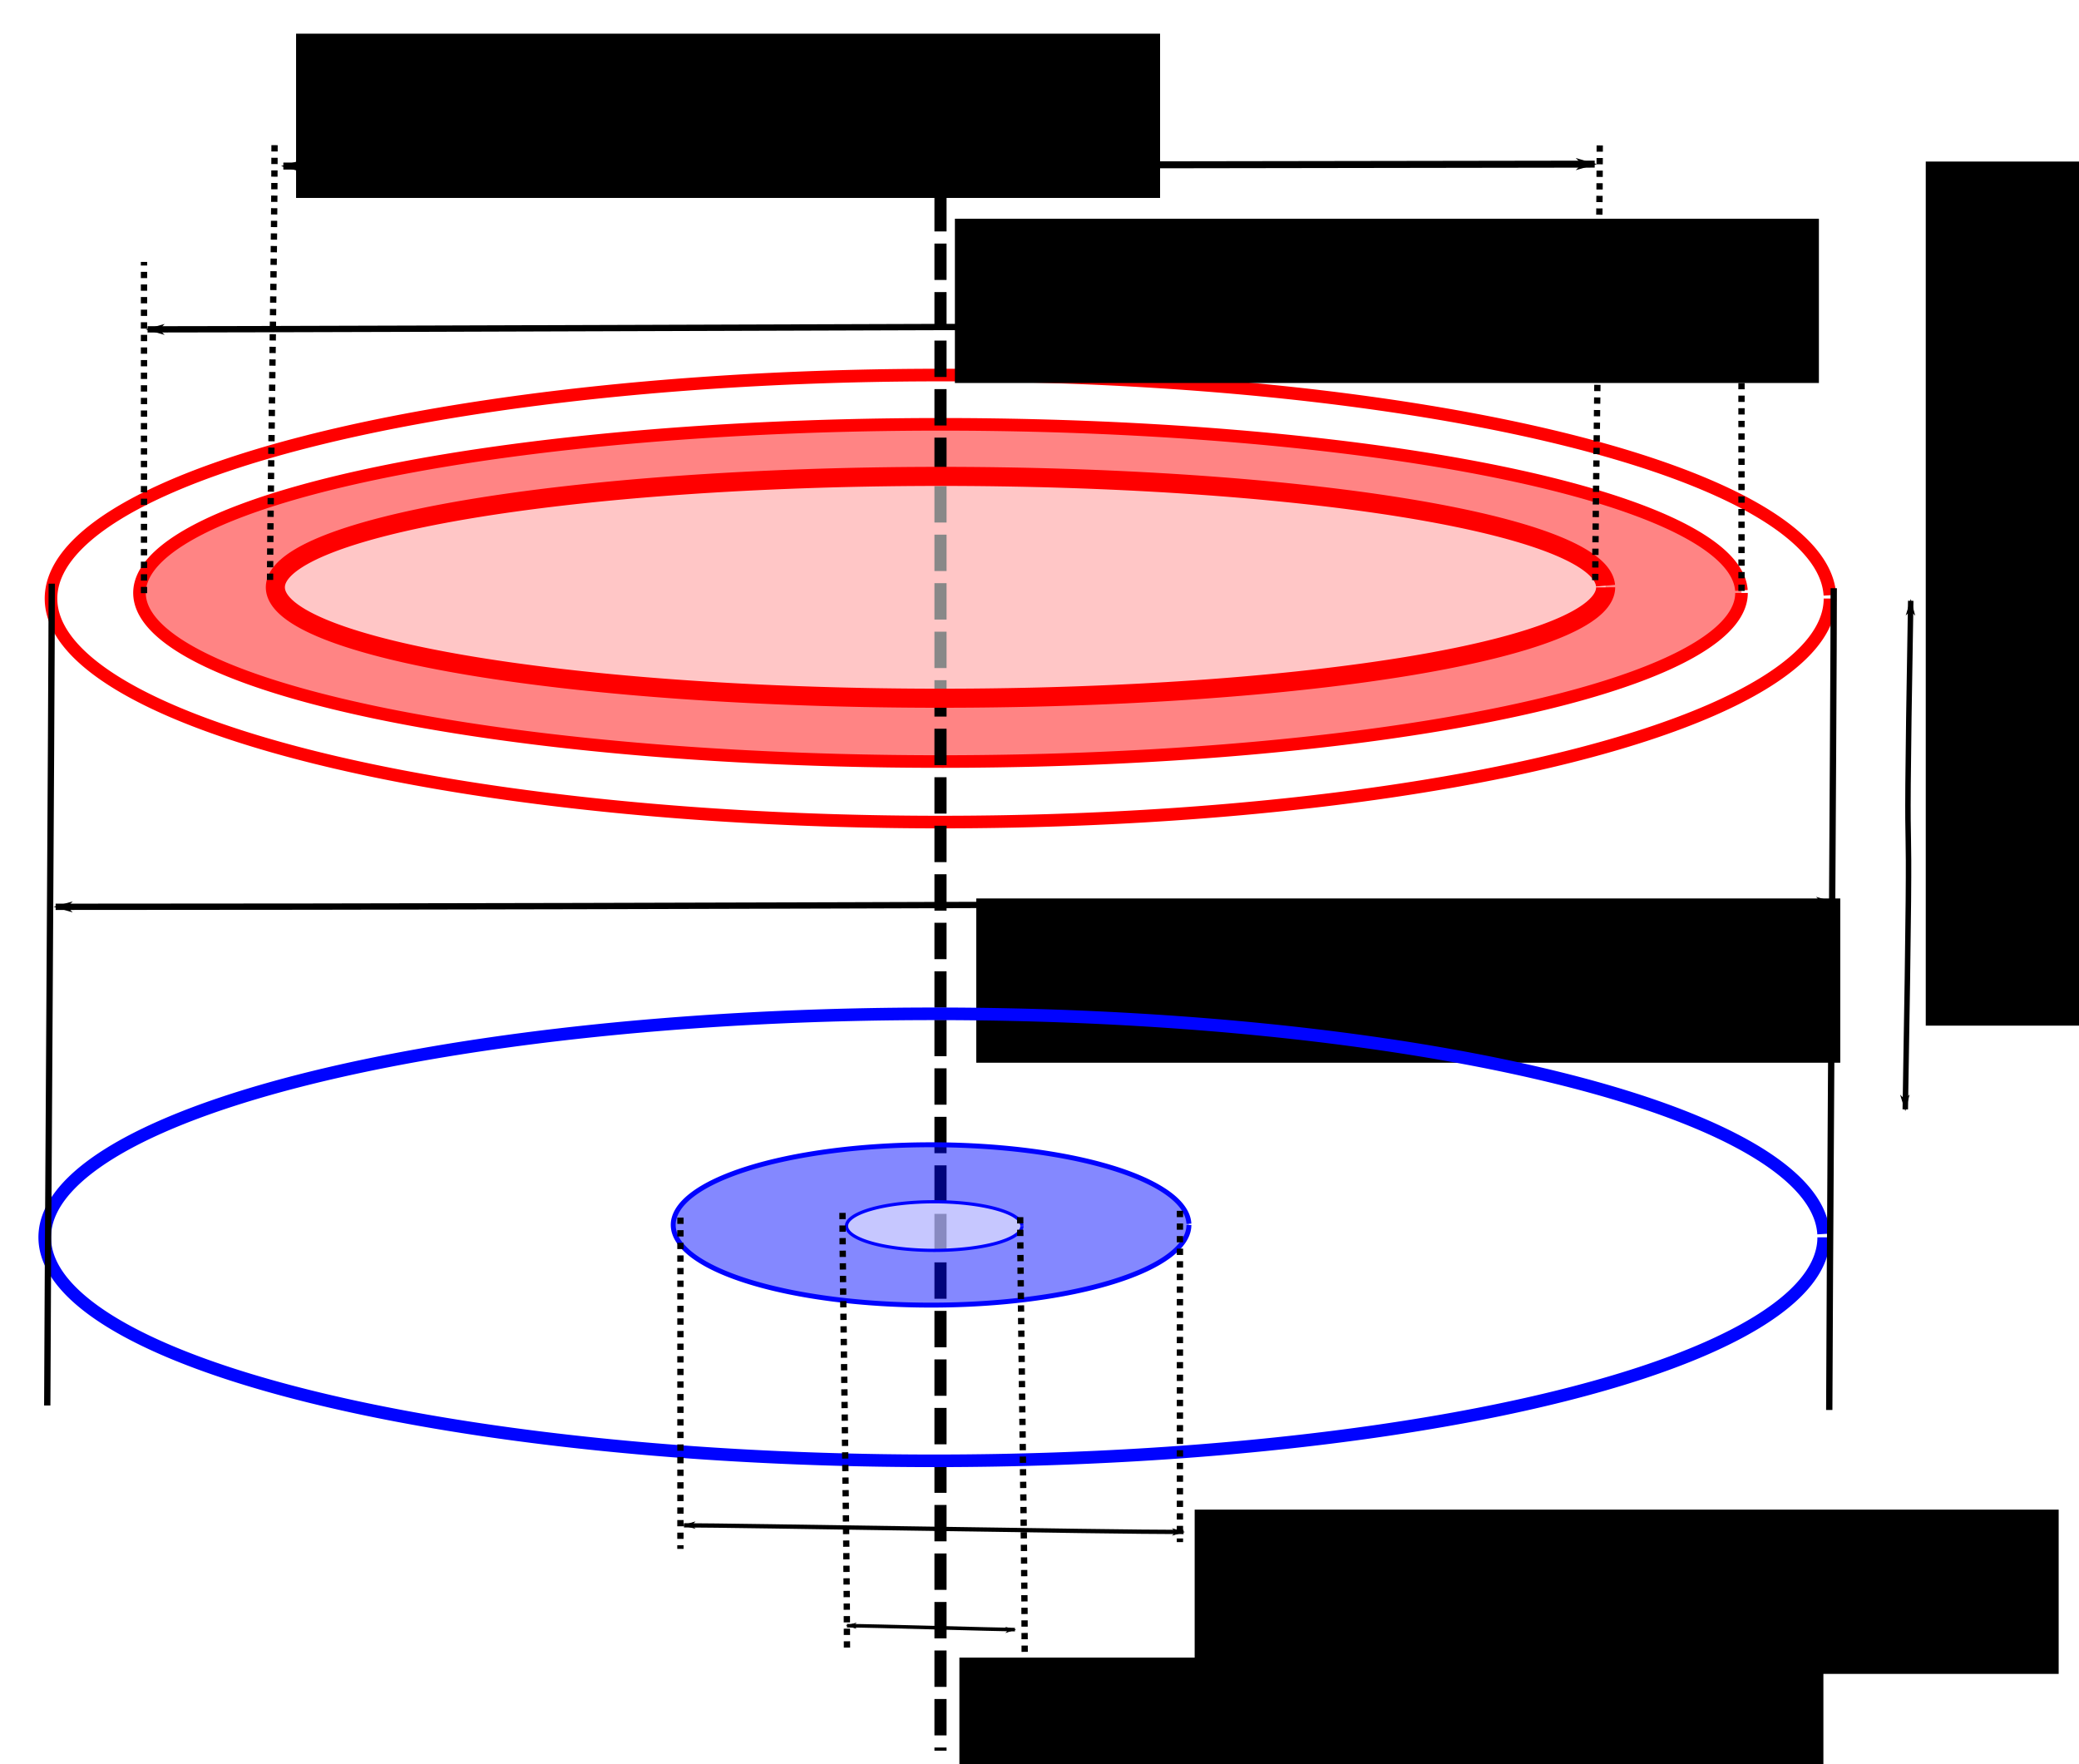 <?xml version="1.0" encoding="UTF-8" standalone="no"?>
<!-- Created with Inkscape (http://www.inkscape.org/) -->

<svg
   xmlns:dc="http://purl.org/dc/elements/1.1/"
   xmlns:cc="http://creativecommons.org/ns#"
   xmlns:rdf="http://www.w3.org/1999/02/22-rdf-syntax-ns#"
   xmlns:svg="http://www.w3.org/2000/svg"
   xmlns="http://www.w3.org/2000/svg"
   xmlns:sodipodi="http://sodipodi.sourceforge.net/DTD/sodipodi-0.dtd"
   xmlns:inkscape="http://www.inkscape.org/namespaces/inkscape"
   width="330"
   height="280"
   id="svg2"
   version="1.1"
   inkscape:version="0.91 r13725"
   sodipodi:docname="inplane.svg"
   inkscape:export-filename="/home/daniele/misura4/thegram/thegram/plugin/inpl.png"
   inkscape:export-xdpi="145.16129"
   inkscape:export-ydpi="145.16129">
  <defs
     id="defs4">
    <marker
       inkscape:stockid="Arrow1Mstart"
       orient="auto"
       refY="0"
       refX="0"
       id="Arrow1Mstart"
       style="overflow:visible"
       inkscape:isstock="true">
      <path
         id="path4321"
         d="M 0,0 5,-5 -12.5,0 5,5 0,0 Z"
         style="fill-rule:evenodd;stroke:#000000;stroke-width:1pt"
         transform="matrix(0.4,0,0,0.4,4,0)"
         inkscape:connector-curvature="0" />
    </marker>
    <marker
       inkscape:stockid="Arrow1Lstart"
       orient="auto"
       refY="0"
       refX="0"
       id="Arrow1Lstart"
       style="overflow:visible">
      <path
         id="path3785"
         d="M 0,0 5,-5 -12.5,0 5,5 0,0 Z"
         style="fill-rule:evenodd;stroke:#000000;stroke-width:1pt"
         transform="matrix(0.8,0,0,0.8,10,0)"
         inkscape:connector-curvature="0" />
    </marker>
    <marker
       inkscape:stockid="Arrow1Lend"
       orient="auto"
       refY="0"
       refX="0"
       id="Arrow1Lend"
       style="overflow:visible">
      <path
         id="path3788"
         d="M 0,0 5,-5 -12.5,0 5,5 0,0 Z"
         style="fill-rule:evenodd;stroke:#000000;stroke-width:1pt"
         transform="matrix(-0.8,0,0,-0.8,-10,0)"
         inkscape:connector-curvature="0" />
    </marker>
    <marker
       inkscape:stockid="Arrow1Lstart"
       orient="auto"
       refY="0"
       refX="0"
       id="Arrow1Lstart-9"
       style="overflow:visible">
      <path
         inkscape:connector-curvature="0"
         id="path3785-6"
         d="M 0,0 5,-5 -12.5,0 5,5 0,0 Z"
         style="fill-rule:evenodd;stroke:#000000;stroke-width:1pt"
         transform="matrix(0.8,0,0,0.8,10,0)" />
    </marker>
    <marker
       inkscape:stockid="Arrow1Lend"
       orient="auto"
       refY="0"
       refX="0"
       id="Arrow1Lend-6"
       style="overflow:visible">
      <path
         inkscape:connector-curvature="0"
         id="path3788-1"
         d="M 0,0 5,-5 -12.5,0 5,5 0,0 Z"
         style="fill-rule:evenodd;stroke:#000000;stroke-width:1pt"
         transform="matrix(-0.8,0,0,-0.8,-10,0)" />
    </marker>
    <marker
       inkscape:stockid="Arrow1Lstart"
       orient="auto"
       refY="0"
       refX="0"
       id="Arrow1Lstart-3"
       style="overflow:visible">
      <path
         inkscape:connector-curvature="0"
         id="path3785-0"
         d="M 0,0 5,-5 -12.5,0 5,5 0,0 Z"
         style="fill-rule:evenodd;stroke:#000000;stroke-width:1pt"
         transform="matrix(0.8,0,0,0.8,10,0)" />
    </marker>
    <marker
       inkscape:stockid="Arrow1Lend"
       orient="auto"
       refY="0"
       refX="0"
       id="Arrow1Lend-7"
       style="overflow:visible">
      <path
         inkscape:connector-curvature="0"
         id="path3788-6"
         d="M 0,0 5,-5 -12.5,0 5,5 0,0 Z"
         style="fill-rule:evenodd;stroke:#000000;stroke-width:1pt"
         transform="matrix(-0.8,0,0,-0.8,-10,0)" />
    </marker>
    <marker
       inkscape:stockid="Arrow1Lend"
       orient="auto"
       refY="0"
       refX="0"
       id="Arrow1Lend-4"
       style="overflow:visible">
      <path
         inkscape:connector-curvature="0"
         id="path3788-2"
         d="M 0,0 5,-5 -12.5,0 5,5 0,0 Z"
         style="fill-rule:evenodd;stroke:#000000;stroke-width:1pt"
         transform="matrix(-0.8,0,0,-0.8,-10,0)" />
    </marker>
    <marker
       inkscape:stockid="Arrow1Lstart"
       orient="auto"
       refY="0"
       refX="0"
       id="Arrow1Lstart-3-7"
       style="overflow:visible">
      <path
         inkscape:connector-curvature="0"
         id="path3785-0-1"
         d="M 0,0 5,-5 -12.5,0 5,5 0,0 Z"
         style="fill-rule:evenodd;stroke:#000000;stroke-width:1pt"
         transform="matrix(0.8,0,0,0.8,10,0)" />
    </marker>
    <marker
       inkscape:stockid="Arrow1Lend"
       orient="auto"
       refY="0"
       refX="0"
       id="Arrow1Lend-1"
       style="overflow:visible">
      <path
         inkscape:connector-curvature="0"
         id="path3788-20"
         d="M 0,0 5,-5 -12.5,0 5,5 0,0 Z"
         style="fill-rule:evenodd;stroke:#000000;stroke-width:1pt"
         transform="matrix(-0.8,0,0,-0.8,-10,0)" />
    </marker>
    <marker
       inkscape:stockid="Arrow1Lstart"
       orient="auto"
       refY="0"
       refX="0"
       id="marker5606"
       style="overflow:visible">
      <path
         inkscape:connector-curvature="0"
         id="path5608"
         d="M 0,0 5,-5 -12.5,0 5,5 0,0 Z"
         style="fill-rule:evenodd;stroke:#000000;stroke-width:1pt"
         transform="matrix(0.8,0,0,0.8,10,0)" />
    </marker>
    <marker
       inkscape:stockid="Arrow1Lend"
       orient="auto"
       refY="0"
       refX="0"
       id="marker5610"
       style="overflow:visible">
      <path
         inkscape:connector-curvature="0"
         id="path5612"
         d="M 0,0 5,-5 -12.5,0 5,5 0,0 Z"
         style="fill-rule:evenodd;stroke:#000000;stroke-width:1pt"
         transform="matrix(-0.8,0,0,-0.8,-10,0)" />
    </marker>
    <marker
       inkscape:stockid="Arrow1Lstart"
       orient="auto"
       refY="0"
       refX="0"
       id="Arrow1Lstart-2"
       style="overflow:visible">
      <path
         inkscape:connector-curvature="0"
         id="path3785-5"
         d="M 0,0 5,-5 -12.5,0 5,5 0,0 Z"
         style="fill-rule:evenodd;stroke:#000000;stroke-width:1pt"
         transform="matrix(0.8,0,0,0.8,10,0)" />
    </marker>
    <marker
       inkscape:stockid="Arrow1Lend"
       orient="auto"
       refY="0"
       refX="0"
       id="Arrow1Lend-15"
       style="overflow:visible">
      <path
         inkscape:connector-curvature="0"
         id="path3788-3"
         d="M 0,0 5,-5 -12.5,0 5,5 0,0 Z"
         style="fill-rule:evenodd;stroke:#000000;stroke-width:1pt"
         transform="matrix(-0.8,0,0,-0.8,-10,0)" />
    </marker>
    <marker
       inkscape:stockid="Arrow1Lstart"
       orient="auto"
       refY="0"
       refX="0"
       id="Arrow1Lstart-3-2"
       style="overflow:visible">
      <path
         inkscape:connector-curvature="0"
         id="path3785-0-9"
         d="M 0,0 5,-5 -12.5,0 5,5 0,0 Z"
         style="fill-rule:evenodd;stroke:#000000;stroke-width:1pt"
         transform="matrix(0.8,0,0,0.8,10,0)" />
    </marker>
    <marker
       inkscape:stockid="Arrow1Lend"
       orient="auto"
       refY="0"
       refX="0"
       id="Arrow1Lend-12"
       style="overflow:visible">
      <path
         id="path3788-7"
         d="M 0,0 5,-5 -12.5,0 5,5 0,0 Z"
         style="fill-rule:evenodd;stroke:#000000;stroke-width:1pt"
         transform="matrix(-0.8,0,0,-0.8,-10,0)"
         inkscape:connector-curvature="0" />
    </marker>
    <marker
       inkscape:stockid="Arrow1Lstart"
       orient="auto"
       refY="0"
       refX="0"
       id="marker4767"
       style="overflow:visible">
      <path
         inkscape:connector-curvature="0"
         id="path4769"
         d="M 0,0 5,-5 -12.5,0 5,5 0,0 Z"
         style="fill-rule:evenodd;stroke:#000000;stroke-width:1pt"
         transform="matrix(0.8,0,0,0.8,10,0)" />
    </marker>
    <marker
       inkscape:stockid="Arrow1Lend"
       orient="auto"
       refY="0"
       refX="0"
       id="marker4771"
       style="overflow:visible">
      <path
         id="path4773"
         d="M 0,0 5,-5 -12.5,0 5,5 0,0 Z"
         style="fill-rule:evenodd;stroke:#000000;stroke-width:1pt"
         transform="matrix(-0.8,0,0,-0.8,-10,0)"
         inkscape:connector-curvature="0" />
    </marker>
  </defs>
  <sodipodi:namedview
     id="base"
     pagecolor="#ffffff"
     bordercolor="#666666"
     borderopacity="1.0"
     inkscape:pageopacity="0.0"
     inkscape:pageshadow="2"
     inkscape:zoom="1.4"
     inkscape:cx="-96.428571"
     inkscape:cy="105.82925"
     inkscape:document-units="px"
     inkscape:current-layer="layer1"
     showgrid="false"
     showguides="true"
     inkscape:guide-bbox="true"
     inkscape:window-width="1879"
     inkscape:window-height="1056"
     inkscape:window-x="41"
     inkscape:window-y="24"
     inkscape:window-maximized="1">
    <inkscape:grid
       type="xygrid"
       id="grid3755"
       empspacing="5"
       visible="true"
       enabled="true"
       snapvisiblegridlinesonly="true" />
    <sodipodi:guide
       orientation="1,0"
       position="-125,504.286"
       id="guide3775" />
    <sodipodi:guide
       orientation="1,0"
       position="-142.857,446.429"
       id="guide6116" />
  </sodipodi:namedview>
  <g
     inkscape:label="Livello 1"
     inkscape:groupmode="layer"
     id="layer1"
     transform="translate(0,-772.362)">
    <path
       sodipodi:type="arc"
       style="fill:none;stroke:#ff0000;stroke-width:2;stroke-linecap:butt;stroke-linejoin:round;stroke-miterlimit:4;stroke-dasharray:none;stroke-dashoffset:0;stroke-opacity:1"
       id="path2985"
       sodipodi:cx="149.28572"
       sodipodi:cy="867.36218"
       sodipodi:rx="141.1879"
       sodipodi:ry="35.47361"
       d="M 290.474,867.362 A 141.188,35.474 0 0 1 149.809,902.836 141.188,35.474 0 0 1 8.102,867.625 141.188,35.474 0 0 1 147.715,831.891 141.188,35.474 0 0 1 290.458,866.836"
       sodipodi:start="0"
       sodipodi:end="6.2683476"
       sodipodi:open="true" />
    <path
       sodipodi:type="arc"
       style="fill:#ff0000;fill-opacity:0.484;fill-rule:evenodd;stroke:#ff0000;stroke-width:2;stroke-linecap:butt;stroke-linejoin:round;stroke-miterlimit:4;stroke-dasharray:none;stroke-dashoffset:0;stroke-opacity:1"
       id="path2985-0-2"
       sodipodi:cx="149.28572"
       sodipodi:cy="866.4693"
       sodipodi:rx="127.14287"
       sodipodi:ry="26.760332"
       d="M 276.429,866.469 A 127.143,26.76 0 0 1 149.757,893.229 127.143,26.76 0 0 1 22.146,866.668 127.143,26.76 0 0 1 147.871,839.711 127.143,26.76 0 0 1 276.415,866.072"
       sodipodi:start="0"
       sodipodi:end="6.2683476"
       sodipodi:open="true" />
    <path
       style="fill:none;stroke:#000000;stroke-width:1.925;stroke-linecap:butt;stroke-linejoin:miter;stroke-miterlimit:4;stroke-dasharray:5.775, 1.925;stroke-dashoffset:0;stroke-opacity:1"
       d="m 149.286,780.219 0,270"
       id="path3777"
       inkscape:connector-curvature="0"
       sodipodi:nodetypes="cc" />
    <path
       style="fill:none;stroke:#000000;stroke-width:1px;stroke-linecap:butt;stroke-linejoin:miter;stroke-opacity:1;marker-start:url(#Arrow1Lstart);marker-mid:none;marker-end:url(#Arrow1Lend)"
       d="m 8.831,916.285 c 104.643,0 242.143,-0.714 282.143,-0.714"
       id="path3779"
       inkscape:connector-curvature="0"
       sodipodi:nodetypes="cc" />
    <path
       sodipodi:type="arc"
       style="fill:#ffffff;fill-opacity:0.534;fill-rule:evenodd;stroke:#ff0000;stroke-width:3.027;stroke-linecap:butt;stroke-linejoin:round;stroke-miterlimit:4;stroke-dasharray:none;stroke-dashoffset:0;stroke-opacity:1"
       id="path2985-0"
       sodipodi:cx="149.28572"
       sodipodi:cy="865.57648"
       sodipodi:rx="105.57722"
       sodipodi:ry="17.604435"
       d="M 254.863,865.576 A 105.577,17.604 0 0 1 149.677,883.181 105.577,17.604 0 0 1 43.711,865.707 105.577,17.604 0 0 1 148.111,847.973 105.577,17.604 0 0 1 254.851,865.315"
       sodipodi:start="0"
       sodipodi:end="6.2683476"
       sodipodi:open="true" />
    <path
       style="fill:none;stroke:#000000;stroke-width:0.867px;stroke-linecap:butt;stroke-linejoin:miter;stroke-opacity:1;marker-start:url(#Arrow1Lstart);marker-mid:none;marker-end:url(#Arrow1Lend)"
       d="m 302.425,948.435 c 1.207,-69.174 -0.223,-18.349 0.865,-80.718"
       id="path3779-2"
       inkscape:connector-curvature="0"
       sodipodi:nodetypes="cc" />
    <path
       style="fill:none;stroke:#000000;stroke-width:1px;stroke-linecap:butt;stroke-linejoin:miter;stroke-opacity:1;marker-start:url(#Arrow1Lstart-3);marker-mid:none;marker-end:url(#Arrow1Lend)"
       d="m 23.423,824.637 c 25.357,0 214.286,-0.714 254.286,-0.714"
       id="path3779-7"
       inkscape:connector-curvature="0"
       sodipodi:nodetypes="cc" />
    <path
       style="fill:none;stroke:#000000;stroke-width:1.11px;stroke-linecap:butt;stroke-linejoin:miter;stroke-opacity:1;marker-start:url(#Arrow1Lstart-3);marker-mid:none;marker-end:url(#Arrow1Lend)"
       d="m 253.128,798.413 c -16.406,0 -178.93,0.306 -208.153,0.306"
       id="path3779-7-9"
       inkscape:connector-curvature="0"
       sodipodi:nodetypes="cc" />
    <flowRoot
       xml:space="preserve"
       id="flowRoot5503"
       style="font-style:normal;font-variant:normal;font-weight:normal;font-stretch:normal;font-size:18px;line-height:125%;font-family:Arial;-inkscape-font-specification:Arial;letter-spacing:0px;word-spacing:0px;fill:#000000;fill-opacity:1;stroke:none"
       transform="translate(-135.929,611.72)"><flowRegion
         id="flowRegion5505"><rect
           id="rect5507"
           width="137.143"
           height="26.071"
           x="287.5"
           y="195.357" /></flowRegion><flowPara
         id="flowPara5509"
         style="font-size:14px">Outer Irradiated</flowPara></flowRoot>    <flowRoot
       xml:space="preserve"
       id="flowRoot5503-9"
       style="font-style:normal;font-variant:normal;font-weight:normal;font-stretch:normal;font-size:18px;line-height:125%;font-family:Arial;-inkscape-font-specification:Arial;letter-spacing:0px;word-spacing:0px;fill:#000000;fill-opacity:1;stroke:none"
       transform="translate(-240.504,582.349)"><flowRegion
         id="flowRegion5505-8"><rect
           id="rect5507-3"
           width="137.143"
           height="26.071"
           x="287.5"
           y="195.357" /></flowRegion><flowPara
         id="flowPara5509-6"
         style="font-size:14px">Inner Irradiated</flowPara></flowRoot>    <flowRoot
       xml:space="preserve"
       id="flowRoot5503-5"
       style="font-style:normal;font-variant:normal;font-weight:normal;font-stretch:normal;font-size:18px;line-height:125%;font-family:Arial;-inkscape-font-specification:Arial;letter-spacing:0px;word-spacing:0px;fill:#000000;fill-opacity:1;stroke:none"
       transform="translate(-132.537,719.603)"><flowRegion
         id="flowRegion5505-86"><rect
           id="rect5507-38"
           width="137.143"
           height="26.071"
           x="287.5"
           y="195.357" /></flowRegion><flowPara
         id="flowPara5509-4"
         style="font-size:14px">Diameter</flowPara></flowRoot>    <flowRoot
       xml:space="preserve"
       id="flowRoot5503-5-6"
       style="font-style:normal;font-variant:normal;font-weight:normal;font-stretch:normal;font-size:18px;line-height:125%;font-family:Arial;-inkscape-font-specification:Arial;letter-spacing:0px;word-spacing:0px;fill:#000000;fill-opacity:1;stroke:none"
       transform="matrix(0,-1,1,0,110.319,1222.646)"><flowRegion
         id="flowRegion5505-86-5"><rect
           id="rect5507-38-1"
           width="137.143"
           height="26.071"
           x="287.5"
           y="195.357" /></flowRegion><flowPara
         id="flowPara5509-4-8"
         style="font-size:14px">Thickness</flowPara></flowRoot>    <path
       sodipodi:type="arc"
       style="fill:none;stroke:#0003ff;stroke-width:2;stroke-linecap:butt;stroke-linejoin:round;stroke-miterlimit:4;stroke-dasharray:none;stroke-dashoffset:0;stroke-opacity:1"
       id="path2985-01"
       sodipodi:cx="148.28831"
       sodipodi:cy="968.74188"
       sodipodi:rx="141.1879"
       sodipodi:ry="35.47361"
       d="M 289.476,968.742 A 141.188,35.474 0 0 1 148.812,1004.215 141.188,35.474 0 0 1 7.104,969.005 141.188,35.474 0 0 1 146.717,933.27 a 141.188,35.474 0 0 1 142.744,34.945"
       sodipodi:start="0"
       sodipodi:end="6.2683476"
       sodipodi:open="true" />
    <path
       sodipodi:type="arc"
       style="fill:#0009ff;fill-opacity:0.484;fill-rule:evenodd;stroke:#0003ff;stroke-width:0.782;stroke-linecap:butt;stroke-linejoin:round;stroke-miterlimit:4;stroke-dasharray:none;stroke-dashoffset:0;stroke-opacity:1"
       id="path2985-0-2-1"
       sodipodi:cx="147.7883"
       sodipodi:cy="966.77753"
       sodipodi:rx="40.927803"
       sodipodi:ry="12.725377"
       d="m 188.716,966.778 a 40.928,12.725 0 0 1 -40.776,12.725 40.928,12.725 0 0 1 -41.078,-12.631 40.928,12.725 0 0 1 40.471,-12.819 40.928,12.725 0 0 1 41.379,12.536"
       sodipodi:start="0"
       sodipodi:end="6.2683476"
       sodipodi:open="true" />
    <path
       sodipodi:type="arc"
       style="fill:#ffffff;fill-opacity:0.534;fill-rule:evenodd;stroke:#0003ff;stroke-width:0.515;stroke-linecap:butt;stroke-linejoin:round;stroke-miterlimit:4;stroke-dasharray:none;stroke-dashoffset:0;stroke-opacity:1"
       id="path2985-0-24"
       sodipodi:cx="148.28833"
       sodipodi:cy="966.95618"
       sodipodi:rx="13.925009"
       sodipodi:ry="3.8580956"
       d="m 162.213,966.956 a 13.925,3.858 0 0 1 -13.873,3.858 13.925,3.858 0 0 1 -13.976,-3.829 13.925,3.858 0 0 1 13.77,-3.886 13.925,3.858 0 0 1 14.078,3.801"
       sodipodi:start="0"
       sodipodi:end="6.2683476"
       sodipodi:open="true" />
    <flowRoot
       xml:space="preserve"
       id="flowRoot5503-2"
       style="font-style:normal;font-variant:normal;font-weight:normal;font-stretch:normal;font-size:18px;line-height:125%;font-family:Arial;-inkscape-font-specification:Arial;letter-spacing:0px;word-spacing:0px;fill:#000000;fill-opacity:1;stroke:none"
       transform="translate(-97.87,816.604)"><flowRegion
         id="flowRegion5505-0"><rect
           id="rect5507-8"
           width="137.143"
           height="26.071"
           x="287.5"
           y="195.357" /></flowRegion><flowPara
         id="flowPara5509-49"
         style="font-size:14px">Outer Viewed</flowPara></flowRoot>    <flowRoot
       xml:space="preserve"
       id="flowRoot5503-9-7"
       style="font-style:normal;font-variant:normal;font-weight:normal;font-stretch:normal;font-size:18px;line-height:125%;font-family:Arial;-inkscape-font-specification:Arial;letter-spacing:0px;word-spacing:0px;fill:#000000;fill-opacity:1;stroke:none"
       transform="translate(-135.216,840.09)"><flowRegion
         id="flowRegion5505-8-4"><rect
           id="rect5507-3-5"
           width="137.143"
           height="26.071"
           x="287.5"
           y="195.357" /></flowRegion><flowPara
         id="flowPara5509-6-5"
         style="font-size:14px">Inner Viewed</flowPara></flowRoot>    <path
       style="fill:none;stroke:#000000;stroke-width:1;stroke-linecap:butt;stroke-linejoin:miter;stroke-miterlimit:4;stroke-dasharray:1, 1;stroke-dashoffset:0;stroke-opacity:1;marker-start:none;marker-mid:none"
       d="m 42.866,864.4 c 0,-10.693 0.712,-52.344 0.712,-69.004"
       id="path3779-2-5"
       inkscape:connector-curvature="0"
       sodipodi:nodetypes="cc" />
    <path
       style="fill:none;stroke:#000000;stroke-width:1;stroke-linecap:butt;stroke-linejoin:miter;stroke-miterlimit:4;stroke-dasharray:1, 1;stroke-dashoffset:0;stroke-opacity:1;marker-start:none;marker-mid:none;marker-end:none"
       d="m 276.43,866.15 c 0,-10.693 -0.002,-35.916 -0.002,-52.576"
       id="path3779-2-5-3"
       inkscape:connector-curvature="0"
       sodipodi:nodetypes="cc" />
    <path
       style="fill:none;stroke:#000000;stroke-width:1;stroke-linecap:butt;stroke-linejoin:miter;stroke-miterlimit:4;stroke-dasharray:1, 1;stroke-dashoffset:0;stroke-opacity:1;marker-start:none;marker-mid:none;marker-end:none"
       d="m 253.215,864.436 c 0,-10.693 0.712,-52.344 0.712,-69.004"
       id="path3779-2-5-36"
       inkscape:connector-curvature="0"
       sodipodi:nodetypes="cc" />
    <path
       style="fill:none;stroke:#000000;stroke-width:1;stroke-linecap:butt;stroke-linejoin:miter;stroke-miterlimit:4;stroke-dasharray:1, 1;stroke-dashoffset:0;stroke-opacity:1;marker-start:none;marker-mid:none;marker-end:none"
       d="m 22.858,866.507 c 0,-10.693 -0.002,-35.916 -0.002,-52.576"
       id="path3779-2-5-3-75"
       inkscape:connector-curvature="0"
       sodipodi:nodetypes="cc" />
    <path
       style="fill:none;stroke:#000000;stroke-width:1;stroke-linecap:butt;stroke-linejoin:miter;stroke-miterlimit:4;stroke-dasharray:none;stroke-dashoffset:0;stroke-opacity:1;marker-start:none;marker-mid:none"
       d="m 7.501,995.436 c 0,-10.693 0.712,-113.773 0.712,-130.433"
       id="path3779-2-5-35"
       inkscape:connector-curvature="0"
       sodipodi:nodetypes="cc" />
    <path
       style="fill:none;stroke:#000000;stroke-width:1;stroke-linecap:butt;stroke-linejoin:miter;stroke-miterlimit:4;stroke-dasharray:none;stroke-dashoffset:0;stroke-opacity:1;marker-start:none;marker-mid:none"
       d="m 290.358,996.15 c 0,-10.693 0.712,-113.773 0.712,-130.433"
       id="path3779-2-5-35-6"
       inkscape:connector-curvature="0"
       sodipodi:nodetypes="cc" />
    <path
       style="fill:none;stroke:#000000;stroke-width:0.679px;stroke-linecap:butt;stroke-linejoin:miter;stroke-opacity:1;marker-start:url(#Arrow1Lstart-3-2);marker-mid:none;marker-end:url(#Arrow1Lend-12)"
       d="m 108.564,1014.452 c 7.908,0 66.826,1.056 79.3,1.056"
       id="path3779-7-0"
       inkscape:connector-curvature="0"
       sodipodi:nodetypes="cc" />
    <path
       style="fill:none;stroke:#000000;stroke-width:0.567px;stroke-linecap:butt;stroke-linejoin:miter;stroke-opacity:1;marker-start:url(#Arrow1Lstart-3-2);marker-mid:none;marker-end:url(#Arrow1Lend-12)"
       d="m 161.1,1031.007 c -2.101,0 -22.917,-0.625 -26.66,-0.625"
       id="path3779-7-9-9"
       inkscape:connector-curvature="0"
       sodipodi:nodetypes="cc" />
    <path
       style="fill:none;stroke:#000000;stroke-width:1;stroke-linecap:butt;stroke-linejoin:miter;stroke-miterlimit:4;stroke-dasharray:1, 1;stroke-dashoffset:0;stroke-opacity:1;marker-start:none;marker-mid:none"
       d="m 133.728,964.86 c 0,10.693 0.712,52.344 0.712,69.004"
       id="path3779-2-5-360"
       inkscape:connector-curvature="0"
       sodipodi:nodetypes="cc" />
    <path
       style="fill:none;stroke:#000000;stroke-width:1;stroke-linecap:butt;stroke-linejoin:miter;stroke-miterlimit:4;stroke-dasharray:1, 1;stroke-dashoffset:0;stroke-opacity:1;marker-start:none;marker-mid:none;marker-end:none"
       d="m 187.292,964.539 c 0,10.694 -0.002,35.916 -0.002,52.576"
       id="path3779-2-5-3-6"
       inkscape:connector-curvature="0"
       sodipodi:nodetypes="cc" />
    <path
       style="fill:none;stroke:#000000;stroke-width:1;stroke-linecap:butt;stroke-linejoin:miter;stroke-miterlimit:4;stroke-dasharray:1, 1;stroke-dashoffset:0;stroke-opacity:1;marker-start:none;marker-mid:none;marker-end:none"
       d="m 161.935,965.539 c 0,10.693 0.712,52.344 0.712,69.004"
       id="path3779-2-5-36-2"
       inkscape:connector-curvature="0"
       sodipodi:nodetypes="cc" />
    <path
       style="fill:none;stroke:#000000;stroke-width:1;stroke-linecap:butt;stroke-linejoin:miter;stroke-miterlimit:4;stroke-dasharray:1, 1;stroke-dashoffset:0;stroke-opacity:1;marker-start:none;marker-mid:none;marker-end:none"
       d="m 108.006,965.61 c 0,10.693 -0.002,35.915 -0.002,52.576"
       id="path3779-2-5-3-75-6"
       inkscape:connector-curvature="0"
       sodipodi:nodetypes="cc" />
  </g>
</svg>
